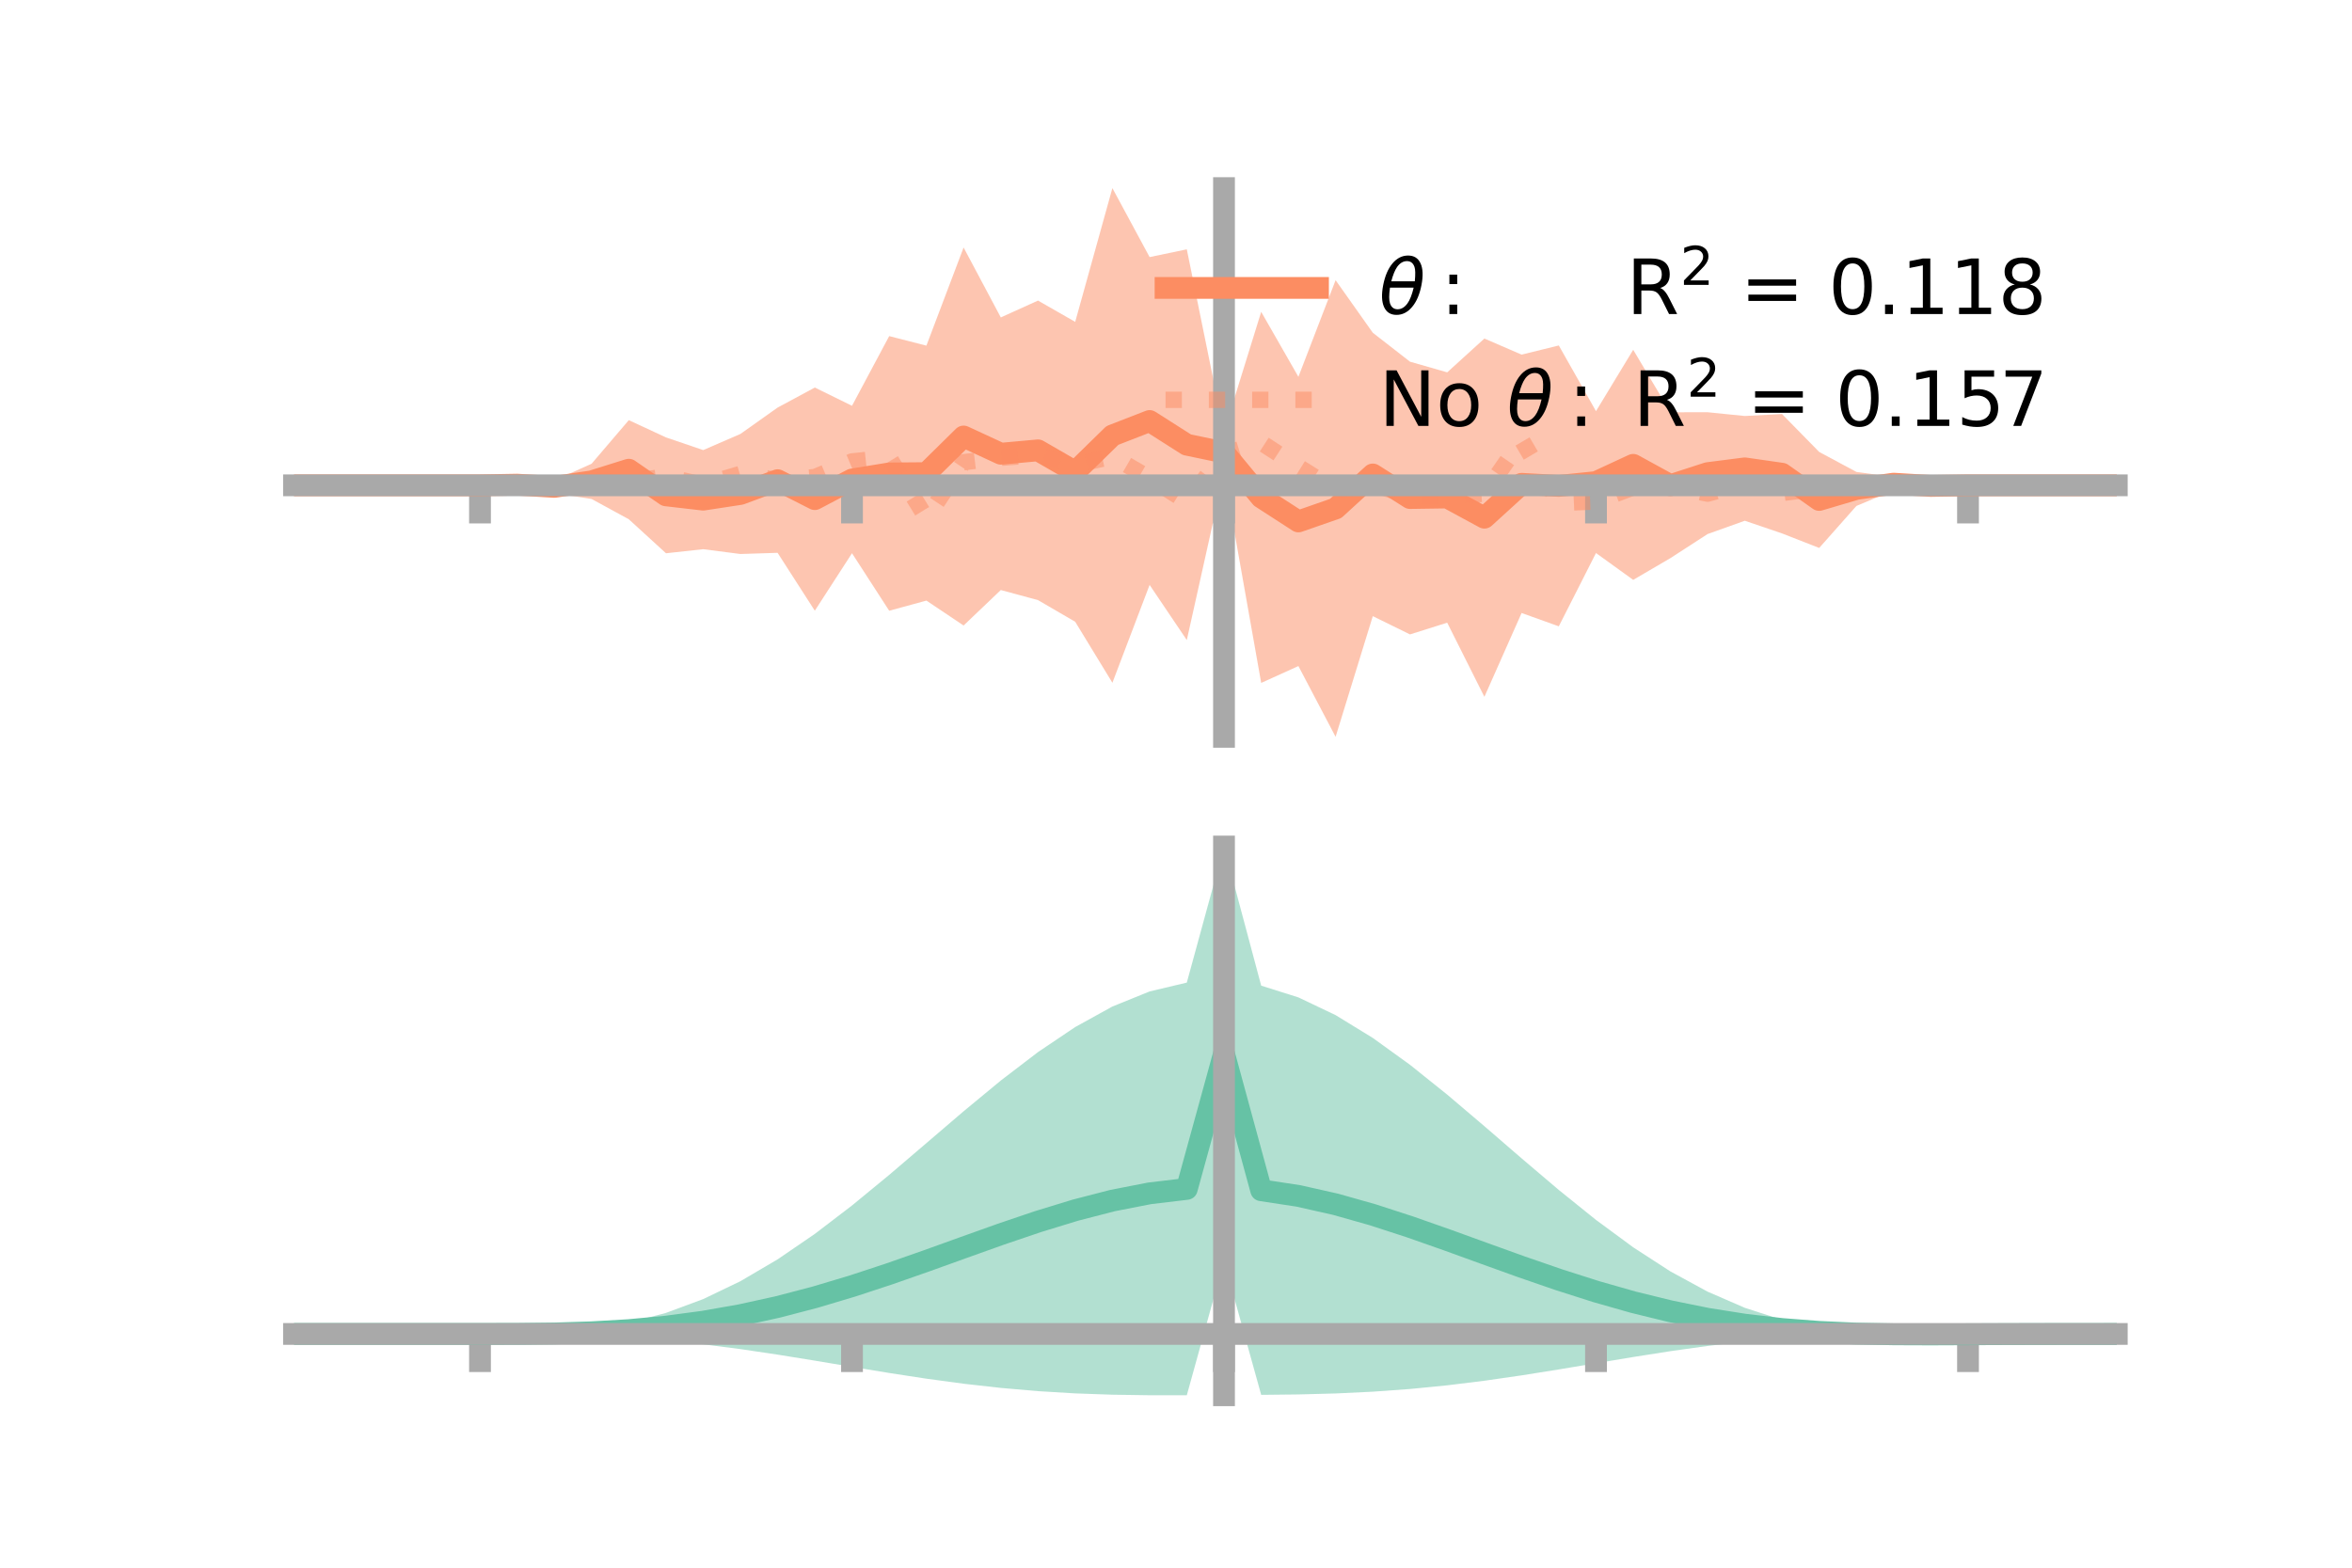 <?xml version="1.0" encoding="utf-8" standalone="no"?>
<!DOCTYPE svg PUBLIC "-//W3C//DTD SVG 1.1//EN"
  "http://www.w3.org/Graphics/SVG/1.1/DTD/svg11.dtd">
<!-- Created with matplotlib (https://matplotlib.org/) -->
<svg height="144pt" version="1.1" viewBox="0 0 216 144" width="216pt" xmlns="http://www.w3.org/2000/svg" xmlns:xlink="http://www.w3.org/1999/xlink">
 <defs>
  <style type="text/css">*{stroke-linecap:butt;stroke-linejoin:round;}</style>
 </defs>
 <g id="figure_1">
  <g id="patch_1">
   <path d="M 0 144 
L 216 144 
L 216 0 
L 0 0 
z
" style="fill:none;"/>
  </g>
  <g id="axes_1">
   <g id="patch_2">
    <path d="M 27 67.68 
L 194.4 67.68 
L 194.4 17.28 
L 27 17.28 
z
" style="fill:none;"/>
   </g>
   <g id="PolyCollection_1">
    <path clip-path="url(#pfd8d76bdae)" d="M 27 44.578 
L 27 44.578 
L 30.416 44.578 
L 33.833 44.578 
L 37.249 44.578 
L 40.665 44.578 
L 44.082 44.578 
L 47.498 44.1 
L 50.914 44.134 
L 54.331 42.595 
L 57.747 38.593 
L 61.163 40.179 
L 64.58 41.343 
L 67.996 39.861 
L 71.412 37.439 
L 74.829 35.597 
L 78.245 37.273 
L 81.661 30.873 
L 85.078 31.75 
L 88.494 22.734 
L 91.91 29.157 
L 95.327 27.61 
L 98.743 29.565 
L 102.159 17.28 
L 105.576 23.615 
L 108.992 22.902 
L 112.408 39.665 
L 115.824 28.644 
L 119.241 34.613 
L 122.657 25.736 
L 126.073 30.564 
L 129.49 33.223 
L 132.906 34.202 
L 136.322 31.097 
L 139.739 32.574 
L 143.155 31.733 
L 146.571 37.768 
L 149.988 32.13 
L 153.404 37.871 
L 156.82 37.866 
L 160.237 38.211 
L 163.653 38.031 
L 167.069 41.514 
L 170.486 43.349 
L 173.902 43.818 
L 177.318 44.225 
L 180.735 44.578 
L 184.151 44.578 
L 187.567 44.578 
L 190.984 44.578 
L 194.4 44.578 
L 194.4 44.578 
L 194.4 44.578 
L 190.984 44.578 
L 187.567 44.578 
L 184.151 44.578 
L 180.735 44.578 
L 177.318 45.046 
L 173.902 45.036 
L 170.486 46.474 
L 167.069 50.333 
L 163.653 48.996 
L 160.237 47.833 
L 156.82 49.054 
L 153.404 51.267 
L 149.988 53.265 
L 146.571 50.798 
L 143.155 57.532 
L 139.739 56.306 
L 136.322 64.007 
L 132.906 57.196 
L 129.49 58.273 
L 126.073 56.597 
L 122.657 67.68 
L 119.241 61.18 
L 115.824 62.729 
L 112.408 43.456 
L 108.992 58.792 
L 105.576 53.727 
L 102.159 62.715 
L 98.743 57.113 
L 95.327 55.124 
L 91.91 54.197 
L 88.494 57.456 
L 85.078 55.167 
L 81.661 56.1 
L 78.245 50.816 
L 74.829 56.097 
L 71.412 50.779 
L 67.996 50.888 
L 64.58 50.446 
L 61.163 50.82 
L 57.747 47.697 
L 54.331 45.835 
L 50.914 45.31 
L 47.498 44.938 
L 44.082 44.578 
L 40.665 44.578 
L 37.249 44.578 
L 33.833 44.578 
L 30.416 44.578 
L 27 44.578 
z
" style="fill:#fc8d62;fill-opacity:0.5;"/>
   </g>
   <g id="matplotlib.axis_1">
    <g id="xtick_1">
     <g id="line2d_1">
      <defs>
       <path d="M 0 0 
L 0 3.5 
" id="m1947edef74" style="stroke:#a9a9a9;stroke-width:2;"/>
      </defs>
      <g>
       <use style="fill:#a9a9a9;stroke:#a9a9a9;stroke-width:2;" x="44.082" xlink:href="#m1947edef74" y="44.578"/>
      </g>
     </g>
    </g>
    <g id="xtick_2">
     <g id="line2d_2">
      <g>
       <use style="fill:#a9a9a9;stroke:#a9a9a9;stroke-width:2;" x="78.245" xlink:href="#m1947edef74" y="44.578"/>
      </g>
     </g>
    </g>
    <g id="xtick_3">
     <g id="line2d_3">
      <g>
       <use style="fill:#a9a9a9;stroke:#a9a9a9;stroke-width:2;" x="112.408" xlink:href="#m1947edef74" y="44.578"/>
      </g>
     </g>
    </g>
    <g id="xtick_4">
     <g id="line2d_4">
      <g>
       <use style="fill:#a9a9a9;stroke:#a9a9a9;stroke-width:2;" x="146.571" xlink:href="#m1947edef74" y="44.578"/>
      </g>
     </g>
    </g>
    <g id="xtick_5">
     <g id="line2d_5">
      <g>
       <use style="fill:#a9a9a9;stroke:#a9a9a9;stroke-width:2;" x="180.735" xlink:href="#m1947edef74" y="44.578"/>
      </g>
     </g>
    </g>
   </g>
   <g id="matplotlib.axis_2"/>
   <g id="line2d_6">
    <path clip-path="url(#pfd8d76bdae)" d="M 27 44.578 
L 30.416 44.578 
L 33.833 44.578 
L 37.249 44.578 
L 40.665 44.578 
L 44.082 44.578 
L 47.498 44.519 
L 50.914 44.722 
L 54.331 44.215 
L 57.747 43.145 
L 61.163 45.5 
L 64.58 45.895 
L 67.996 45.374 
L 71.412 44.109 
L 74.829 45.847 
L 78.245 44.045 
L 81.661 43.486 
L 85.078 43.458 
L 88.494 40.095 
L 91.91 41.677 
L 95.327 41.367 
L 98.743 43.339 
L 102.159 39.998 
L 105.576 38.671 
L 108.992 40.847 
L 112.408 41.56 
L 115.824 45.687 
L 119.241 47.897 
L 122.657 46.708 
L 126.073 43.581 
L 129.49 45.748 
L 132.906 45.699 
L 136.322 47.552 
L 139.739 44.44 
L 143.155 44.632 
L 146.571 44.283 
L 149.988 42.698 
L 153.404 44.569 
L 156.82 43.46 
L 160.237 43.022 
L 163.653 43.513 
L 167.069 45.923 
L 170.486 44.911 
L 173.902 44.427 
L 177.318 44.635 
L 180.735 44.578 
L 184.151 44.578 
L 187.567 44.578 
L 190.984 44.578 
L 194.4 44.578 
" style="fill:none;stroke:#fc8d62;stroke-linecap:square;stroke-width:2;"/>
   </g>
   <g id="line2d_7">
    <path clip-path="url(#pfd8d76bdae)" d="M 27 44.578 
L 30.416 44.578 
L 33.833 44.578 
L 37.249 44.578 
L 40.665 44.578 
L 44.082 44.578 
L 47.498 44.578 
L 50.914 44.703 
L 54.331 44.176 
L 57.747 44.249 
L 61.163 43.771 
L 64.58 44.544 
L 67.996 43.532 
L 71.412 44.11 
L 74.829 43.824 
L 78.245 42.385 
L 81.661 42.031 
L 85.078 47.591 
L 88.494 42.456 
L 91.91 42.047 
L 95.327 41.8 
L 98.743 42.684 
L 102.159 41.939 
L 105.576 43.918 
L 108.992 46.08 
L 112.408 41.699 
L 115.824 40.658 
L 119.241 42.873 
L 122.657 45.009 
L 126.073 44.483 
L 129.49 45.561 
L 132.906 45.549 
L 136.322 45.351 
L 139.739 40.406 
L 143.155 46.208 
L 146.571 46.061 
L 149.988 44.767 
L 153.404 44.66 
L 156.82 45.344 
L 160.237 44.425 
L 163.653 45.286 
L 167.069 44.857 
L 170.486 44.951 
L 173.902 44.444 
L 177.318 44.578 
L 180.735 44.578 
L 184.151 44.578 
L 187.567 44.578 
L 190.984 44.578 
L 194.4 44.578 
" style="fill:none;stroke:#fc8d62;stroke-dasharray:1.5,2.475;stroke-dashoffset:0;stroke-opacity:0.5;stroke-width:1.5;"/>
   </g>
   <g id="patch_3">
    <path d="M 112.408 67.68 
L 112.408 17.28 
" style="fill:none;stroke:#a9a9a9;stroke-linecap:square;stroke-linejoin:miter;stroke-width:2;"/>
   </g>
   <g id="patch_4">
    <path d="M 194.4 67.68 
L 194.4 17.28 
" style="fill:none;"/>
   </g>
   <g id="patch_5">
    <path d="M 27 44.578 
L 194.4 44.578 
" style="fill:none;stroke:#a9a9a9;stroke-linecap:square;stroke-linejoin:miter;stroke-width:2;"/>
   </g>
   <g id="patch_6">
    <path d="M 27 17.28 
L 194.4 17.28 
" style="fill:none;"/>
   </g>
   <g id="legend_1">
    <g id="line2d_8">
     <path d="M 107.04 26.449 
L 121.04 26.449 
" style="fill:none;stroke:#fc8d62;stroke-linecap:square;stroke-width:2;"/>
    </g>
    <g id="line2d_9"/>
    <g id="text_1">
     <!-- $\theta:$      R$^{2}$ = 0.118 -->
     <g transform="translate(126.64 28.899)scale(0.07 -0.07)">
      <defs>
       <path d="M 45.516 34.672 
L 14.453 34.672 
Q 12.359 20.062 14.5 13.875 
Q 17.188 6.25 24.469 6.25 
Q 31.781 6.25 37.359 13.922 
Q 42.234 20.656 45.516 34.672 
z
M 47.016 42.969 
Q 48.344 56.844 46.625 61.719 
Q 43.953 69.438 36.766 69.438 
Q 29.297 69.438 23.828 61.812 
Q 19.531 55.672 16.156 42.969 
z
M 38.188 76.766 
Q 49.906 76.766 54.594 66.406 
Q 59.281 56.109 55.719 37.844 
Q 52.203 19.625 43.453 9.281 
Q 34.766 -1.125 23.047 -1.125 
Q 11.281 -1.125 6.641 9.281 
Q 2 19.625 5.516 37.844 
Q 9.078 56.109 17.719 66.406 
Q 26.422 76.766 38.188 76.766 
z
" id="DejaVuSans-Oblique-952"/>
       <path d="M 11.719 12.406 
L 22.016 12.406 
L 22.016 0 
L 11.719 0 
z
M 11.719 51.703 
L 22.016 51.703 
L 22.016 39.312 
L 11.719 39.312 
z
" id="DejaVuSans-58"/>
       <path id="DejaVuSans-32"/>
       <path d="M 44.391 34.188 
Q 47.562 33.109 50.562 29.594 
Q 53.562 26.078 56.594 19.922 
L 66.609 0 
L 56 0 
L 46.688 18.703 
Q 43.062 26.031 39.672 28.422 
Q 36.281 30.812 30.422 30.812 
L 19.672 30.812 
L 19.672 0 
L 9.812 0 
L 9.812 72.906 
L 32.078 72.906 
Q 44.578 72.906 50.734 67.672 
Q 56.891 62.453 56.891 51.906 
Q 56.891 45.016 53.688 40.469 
Q 50.484 35.938 44.391 34.188 
z
M 19.672 64.797 
L 19.672 38.922 
L 32.078 38.922 
Q 39.203 38.922 42.844 42.219 
Q 46.484 45.516 46.484 51.906 
Q 46.484 58.297 42.844 61.547 
Q 39.203 64.797 32.078 64.797 
z
" id="DejaVuSans-82"/>
       <path d="M 19.188 8.297 
L 53.609 8.297 
L 53.609 0 
L 7.328 0 
L 7.328 8.297 
Q 12.938 14.109 22.625 23.891 
Q 32.328 33.688 34.812 36.531 
Q 39.547 41.844 41.422 45.531 
Q 43.312 49.219 43.312 52.781 
Q 43.312 58.594 39.234 62.25 
Q 35.156 65.922 28.609 65.922 
Q 23.969 65.922 18.812 64.312 
Q 13.672 62.703 7.812 59.422 
L 7.812 69.391 
Q 13.766 71.781 18.938 73 
Q 24.125 74.219 28.422 74.219 
Q 39.75 74.219 46.484 68.547 
Q 53.219 62.891 53.219 53.422 
Q 53.219 48.922 51.531 44.891 
Q 49.859 40.875 45.406 35.406 
Q 44.188 33.984 37.641 27.219 
Q 31.109 20.453 19.188 8.297 
z
" id="DejaVuSans-50"/>
       <path d="M 10.594 45.406 
L 73.188 45.406 
L 73.188 37.203 
L 10.594 37.203 
z
M 10.594 25.484 
L 73.188 25.484 
L 73.188 17.188 
L 10.594 17.188 
z
" id="DejaVuSans-61"/>
       <path d="M 31.781 66.406 
Q 24.172 66.406 20.328 58.906 
Q 16.5 51.422 16.5 36.375 
Q 16.5 21.391 20.328 13.891 
Q 24.172 6.391 31.781 6.391 
Q 39.453 6.391 43.281 13.891 
Q 47.125 21.391 47.125 36.375 
Q 47.125 51.422 43.281 58.906 
Q 39.453 66.406 31.781 66.406 
z
M 31.781 74.219 
Q 44.047 74.219 50.516 64.516 
Q 56.984 54.828 56.984 36.375 
Q 56.984 17.969 50.516 8.266 
Q 44.047 -1.422 31.781 -1.422 
Q 19.531 -1.422 13.062 8.266 
Q 6.594 17.969 6.594 36.375 
Q 6.594 54.828 13.062 64.516 
Q 19.531 74.219 31.781 74.219 
z
" id="DejaVuSans-48"/>
       <path d="M 10.688 12.406 
L 21 12.406 
L 21 0 
L 10.688 0 
z
" id="DejaVuSans-46"/>
       <path d="M 12.406 8.297 
L 28.516 8.297 
L 28.516 63.922 
L 10.984 60.406 
L 10.984 69.391 
L 28.422 72.906 
L 38.281 72.906 
L 38.281 8.297 
L 54.391 8.297 
L 54.391 0 
L 12.406 0 
z
" id="DejaVuSans-49"/>
       <path d="M 31.781 34.625 
Q 24.75 34.625 20.719 30.859 
Q 16.703 27.094 16.703 20.516 
Q 16.703 13.922 20.719 10.156 
Q 24.75 6.391 31.781 6.391 
Q 38.812 6.391 42.859 10.172 
Q 46.922 13.969 46.922 20.516 
Q 46.922 27.094 42.891 30.859 
Q 38.875 34.625 31.781 34.625 
z
M 21.922 38.812 
Q 15.578 40.375 12.031 44.719 
Q 8.5 49.078 8.5 55.328 
Q 8.5 64.062 14.719 69.141 
Q 20.953 74.219 31.781 74.219 
Q 42.672 74.219 48.875 69.141 
Q 55.078 64.062 55.078 55.328 
Q 55.078 49.078 51.531 44.719 
Q 48 40.375 41.703 38.812 
Q 48.828 37.156 52.797 32.312 
Q 56.781 27.484 56.781 20.516 
Q 56.781 9.906 50.312 4.234 
Q 43.844 -1.422 31.781 -1.422 
Q 19.734 -1.422 13.25 4.234 
Q 6.781 9.906 6.781 20.516 
Q 6.781 27.484 10.781 32.312 
Q 14.797 37.156 21.922 38.812 
z
M 18.312 54.391 
Q 18.312 48.734 21.844 45.562 
Q 25.391 42.391 31.781 42.391 
Q 38.141 42.391 41.719 45.562 
Q 45.312 48.734 45.312 54.391 
Q 45.312 60.062 41.719 63.234 
Q 38.141 66.406 31.781 66.406 
Q 25.391 66.406 21.844 63.234 
Q 18.312 60.062 18.312 54.391 
z
" id="DejaVuSans-56"/>
      </defs>
      <use transform="translate(0 0.766)" xlink:href="#DejaVuSans-Oblique-952"/>
      <use transform="translate(80.664 0.766)" xlink:href="#DejaVuSans-58"/>
      <use transform="translate(133.838 0.766)" xlink:href="#DejaVuSans-32"/>
      <use transform="translate(165.625 0.766)" xlink:href="#DejaVuSans-32"/>
      <use transform="translate(197.412 0.766)" xlink:href="#DejaVuSans-32"/>
      <use transform="translate(229.199 0.766)" xlink:href="#DejaVuSans-32"/>
      <use transform="translate(260.986 0.766)" xlink:href="#DejaVuSans-32"/>
      <use transform="translate(292.773 0.766)" xlink:href="#DejaVuSans-32"/>
      <use transform="translate(324.561 0.766)" xlink:href="#DejaVuSans-82"/>
      <use transform="translate(395 39.047)scale(0.7)" xlink:href="#DejaVuSans-50"/>
      <use transform="translate(442.271 0.766)" xlink:href="#DejaVuSans-32"/>
      <use transform="translate(474.058 0.766)" xlink:href="#DejaVuSans-61"/>
      <use transform="translate(557.847 0.766)" xlink:href="#DejaVuSans-32"/>
      <use transform="translate(589.634 0.766)" xlink:href="#DejaVuSans-48"/>
      <use transform="translate(653.257 0.766)" xlink:href="#DejaVuSans-46"/>
      <use transform="translate(685.044 0.766)" xlink:href="#DejaVuSans-49"/>
      <use transform="translate(748.667 0.766)" xlink:href="#DejaVuSans-49"/>
      <use transform="translate(812.29 0.766)" xlink:href="#DejaVuSans-56"/>
     </g>
    </g>
    <g id="line2d_10">
     <path d="M 107.04 36.724 
L 121.04 36.724 
" style="fill:none;stroke:#fc8d62;stroke-dasharray:1.5,2.475;stroke-dashoffset:0;stroke-opacity:0.5;stroke-width:1.5;"/>
    </g>
    <g id="line2d_11"/>
    <g id="text_2">
     <!-- No $\theta:$ R$^{2}$ = 0.157 -->
     <g transform="translate(126.64 39.174)scale(0.07 -0.07)">
      <defs>
       <path d="M 9.812 72.906 
L 23.094 72.906 
L 55.422 11.922 
L 55.422 72.906 
L 64.984 72.906 
L 64.984 0 
L 51.703 0 
L 19.391 60.984 
L 19.391 0 
L 9.812 0 
z
" id="DejaVuSans-78"/>
       <path d="M 30.609 48.391 
Q 23.391 48.391 19.188 42.75 
Q 14.984 37.109 14.984 27.297 
Q 14.984 17.484 19.156 11.844 
Q 23.344 6.203 30.609 6.203 
Q 37.797 6.203 41.984 11.859 
Q 46.188 17.531 46.188 27.297 
Q 46.188 37.016 41.984 42.703 
Q 37.797 48.391 30.609 48.391 
z
M 30.609 56 
Q 42.328 56 49.016 48.375 
Q 55.719 40.766 55.719 27.297 
Q 55.719 13.875 49.016 6.219 
Q 42.328 -1.422 30.609 -1.422 
Q 18.844 -1.422 12.172 6.219 
Q 5.516 13.875 5.516 27.297 
Q 5.516 40.766 12.172 48.375 
Q 18.844 56 30.609 56 
z
" id="DejaVuSans-111"/>
       <path d="M 10.797 72.906 
L 49.516 72.906 
L 49.516 64.594 
L 19.828 64.594 
L 19.828 46.734 
Q 21.969 47.469 24.109 47.828 
Q 26.266 48.188 28.422 48.188 
Q 40.625 48.188 47.75 41.5 
Q 54.891 34.812 54.891 23.391 
Q 54.891 11.625 47.562 5.094 
Q 40.234 -1.422 26.906 -1.422 
Q 22.312 -1.422 17.547 -0.641 
Q 12.797 0.141 7.719 1.703 
L 7.719 11.625 
Q 12.109 9.234 16.797 8.062 
Q 21.484 6.891 26.703 6.891 
Q 35.156 6.891 40.078 11.328 
Q 45.016 15.766 45.016 23.391 
Q 45.016 31 40.078 35.438 
Q 35.156 39.891 26.703 39.891 
Q 22.75 39.891 18.812 39.016 
Q 14.891 38.141 10.797 36.281 
z
" id="DejaVuSans-53"/>
       <path d="M 8.203 72.906 
L 55.078 72.906 
L 55.078 68.703 
L 28.609 0 
L 18.312 0 
L 43.219 64.594 
L 8.203 64.594 
z
" id="DejaVuSans-55"/>
      </defs>
      <use transform="translate(0 0.766)" xlink:href="#DejaVuSans-78"/>
      <use transform="translate(74.805 0.766)" xlink:href="#DejaVuSans-111"/>
      <use transform="translate(135.986 0.766)" xlink:href="#DejaVuSans-32"/>
      <use transform="translate(167.773 0.766)" xlink:href="#DejaVuSans-Oblique-952"/>
      <use transform="translate(248.438 0.766)" xlink:href="#DejaVuSans-58"/>
      <use transform="translate(301.611 0.766)" xlink:href="#DejaVuSans-32"/>
      <use transform="translate(333.398 0.766)" xlink:href="#DejaVuSans-82"/>
      <use transform="translate(403.838 39.047)scale(0.7)" xlink:href="#DejaVuSans-50"/>
      <use transform="translate(451.108 0.766)" xlink:href="#DejaVuSans-32"/>
      <use transform="translate(482.896 0.766)" xlink:href="#DejaVuSans-61"/>
      <use transform="translate(566.685 0.766)" xlink:href="#DejaVuSans-32"/>
      <use transform="translate(598.472 0.766)" xlink:href="#DejaVuSans-48"/>
      <use transform="translate(662.095 0.766)" xlink:href="#DejaVuSans-46"/>
      <use transform="translate(693.882 0.766)" xlink:href="#DejaVuSans-49"/>
      <use transform="translate(757.505 0.766)" xlink:href="#DejaVuSans-53"/>
      <use transform="translate(813.878 0.766)" xlink:href="#DejaVuSans-55"/>
     </g>
    </g>
   </g>
  </g>
  <g id="axes_2">
   <g id="patch_7">
    <path d="M 27 128.16 
L 194.4 128.16 
L 194.4 77.76 
L 27 77.76 
z
" style="fill:none;"/>
   </g>
   <g id="PolyCollection_2">
    <path clip-path="url(#pd55585f5d7)" d="M 27 122.533 
L 27 122.528 
L 30.416 122.53 
L 33.833 122.53 
L 37.249 122.53 
L 40.665 122.53 
L 44.082 122.53 
L 47.498 122.512 
L 50.914 122.392 
L 54.331 122.08 
L 57.747 121.5 
L 61.163 120.595 
L 64.58 119.328 
L 67.996 117.686 
L 71.412 115.679 
L 74.829 113.341 
L 78.245 110.729 
L 81.661 107.919 
L 85.078 105.001 
L 88.494 102.077 
L 91.91 99.253 
L 95.327 96.639 
L 98.743 94.34 
L 102.159 92.454 
L 105.576 91.069 
L 108.992 90.257 
L 112.408 77.76 
L 115.824 90.537 
L 119.241 91.616 
L 122.657 93.244 
L 126.073 95.339 
L 129.49 97.808 
L 132.906 100.546 
L 136.322 103.447 
L 139.739 106.401 
L 143.155 109.303 
L 146.571 112.055 
L 149.988 114.572 
L 153.404 116.785 
L 156.82 118.645 
L 160.237 120.129 
L 163.653 121.234 
L 167.069 121.981 
L 170.486 122.391 
L 173.902 122.458 
L 177.318 122.463 
L 180.735 122.482 
L 184.151 122.5 
L 187.567 122.512 
L 190.984 122.521 
L 194.4 122.526 
L 194.4 122.539 
L 194.4 122.539 
L 190.984 122.549 
L 187.567 122.567 
L 184.151 122.595 
L 180.735 122.639 
L 177.318 122.687 
L 173.902 122.669 
L 170.486 122.599 
L 167.069 122.7 
L 163.653 122.916 
L 160.237 123.229 
L 156.82 123.632 
L 153.404 124.112 
L 149.988 124.649 
L 146.571 125.218 
L 143.155 125.79 
L 139.739 126.335 
L 136.322 126.828 
L 132.906 127.249 
L 129.49 127.586 
L 126.073 127.833 
L 122.657 127.996 
L 119.241 128.086 
L 115.824 128.124 
L 112.408 115.828 
L 108.992 128.16 
L 105.576 128.16 
L 102.159 128.11 
L 98.743 127.99 
L 95.327 127.784 
L 91.91 127.487 
L 88.494 127.102 
L 85.078 126.639 
L 81.661 126.115 
L 78.245 125.553 
L 74.829 124.982 
L 71.412 124.429 
L 67.996 123.921 
L 64.58 123.481 
L 61.163 123.123 
L 57.747 122.855 
L 54.331 122.676 
L 50.914 122.576 
L 47.498 122.536 
L 44.082 122.53 
L 40.665 122.53 
L 37.249 122.53 
L 33.833 122.53 
L 30.416 122.531 
L 27 122.533 
z
" style="fill:#66c2a5;fill-opacity:0.5;"/>
   </g>
   <g id="matplotlib.axis_3">
    <g id="xtick_6">
     <g id="line2d_12">
      <g>
       <use style="fill:#a9a9a9;stroke:#a9a9a9;stroke-width:2;" x="44.082" xlink:href="#m1947edef74" y="122.53"/>
      </g>
     </g>
    </g>
    <g id="xtick_7">
     <g id="line2d_13">
      <g>
       <use style="fill:#a9a9a9;stroke:#a9a9a9;stroke-width:2;" x="78.245" xlink:href="#m1947edef74" y="122.53"/>
      </g>
     </g>
    </g>
    <g id="xtick_8">
     <g id="line2d_14">
      <g>
       <use style="fill:#a9a9a9;stroke:#a9a9a9;stroke-width:2;" x="112.408" xlink:href="#m1947edef74" y="122.53"/>
      </g>
     </g>
    </g>
    <g id="xtick_9">
     <g id="line2d_15">
      <g>
       <use style="fill:#a9a9a9;stroke:#a9a9a9;stroke-width:2;" x="146.571" xlink:href="#m1947edef74" y="122.53"/>
      </g>
     </g>
    </g>
    <g id="xtick_10">
     <g id="line2d_16">
      <g>
       <use style="fill:#a9a9a9;stroke:#a9a9a9;stroke-width:2;" x="180.735" xlink:href="#m1947edef74" y="122.53"/>
      </g>
     </g>
    </g>
   </g>
   <g id="matplotlib.axis_4"/>
   <g id="line2d_17">
    <path clip-path="url(#pd55585f5d7)" d="M 27 122.531 
L 30.416 122.53 
L 33.833 122.53 
L 37.249 122.53 
L 40.665 122.53 
L 44.082 122.53 
L 47.498 122.524 
L 50.914 122.484 
L 54.331 122.378 
L 57.747 122.178 
L 61.163 121.859 
L 64.58 121.404 
L 67.996 120.804 
L 71.412 120.054 
L 74.829 119.161 
L 78.245 118.141 
L 81.661 117.017 
L 85.078 115.82 
L 88.494 114.59 
L 91.91 113.37 
L 95.327 112.211 
L 98.743 111.165 
L 102.159 110.282 
L 105.576 109.614 
L 108.992 109.208 
L 112.408 96.794 
L 115.824 109.331 
L 119.241 109.851 
L 122.657 110.62 
L 126.073 111.586 
L 129.49 112.697 
L 132.906 113.898 
L 136.322 115.137 
L 139.739 116.368 
L 143.155 117.546 
L 146.571 118.637 
L 149.988 119.611 
L 153.404 120.448 
L 156.82 121.139 
L 160.237 121.679 
L 163.653 122.075 
L 167.069 122.34 
L 170.486 122.495 
L 173.902 122.563 
L 177.318 122.575 
L 180.735 122.561 
L 184.151 122.548 
L 187.567 122.539 
L 190.984 122.535 
L 194.4 122.532 
" style="fill:none;stroke:#66c2a5;stroke-linecap:square;stroke-width:2;"/>
   </g>
   <g id="patch_8">
    <path d="M 112.408 128.16 
L 112.408 77.76 
" style="fill:none;stroke:#a9a9a9;stroke-linecap:square;stroke-linejoin:miter;stroke-width:2;"/>
   </g>
   <g id="patch_9">
    <path d="M 194.4 128.16 
L 194.4 77.76 
" style="fill:none;"/>
   </g>
   <g id="patch_10">
    <path d="M 27 122.53 
L 194.4 122.53 
" style="fill:none;stroke:#a9a9a9;stroke-linecap:square;stroke-linejoin:miter;stroke-width:2;"/>
   </g>
   <g id="patch_11">
    <path d="M 27 77.76 
L 194.4 77.76 
" style="fill:none;"/>
   </g>
  </g>
 </g>
 <defs>
  <clipPath id="pfd8d76bdae">
   <rect height="50.4" width="167.4" x="27" y="17.28"/>
  </clipPath>
  <clipPath id="pd55585f5d7">
   <rect height="50.4" width="167.4" x="27" y="77.76"/>
  </clipPath>
 </defs>
</svg>
